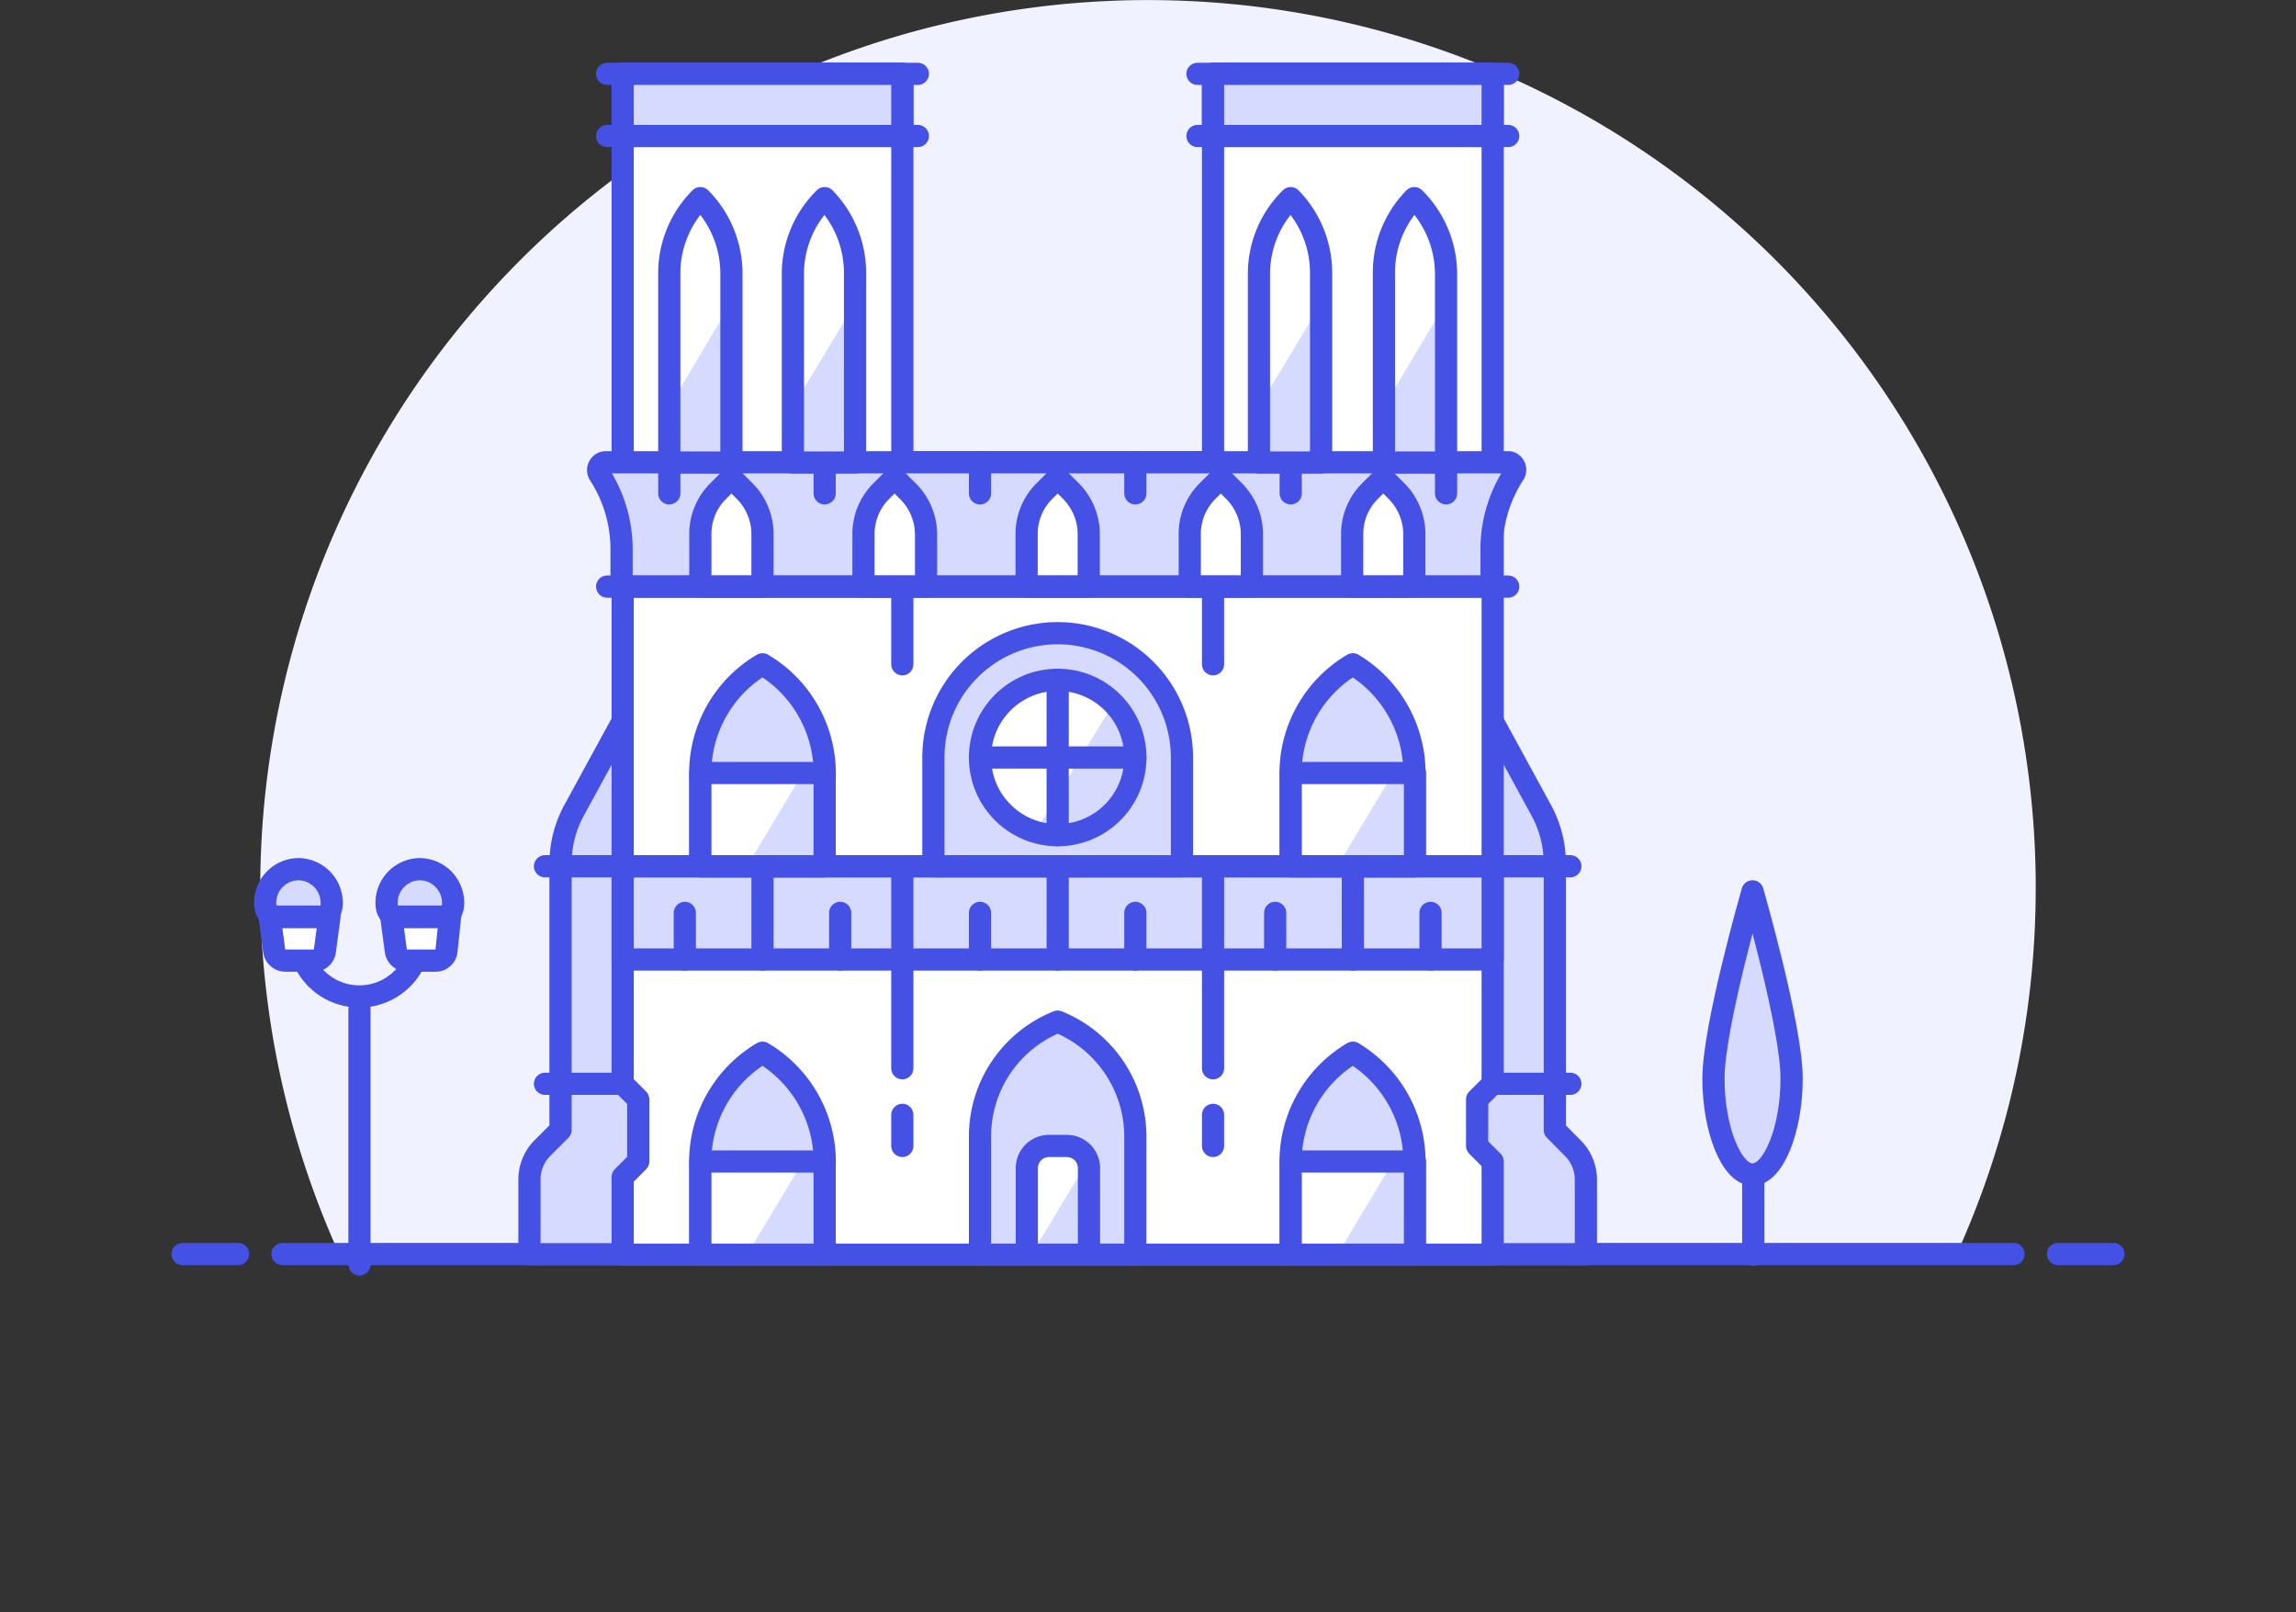 <svg xmlns="http://www.w3.org/2000/svg" xmlns:xlink="http://www.w3.org/1999/xlink" width="470" height="330" viewBox="0 0 470 330"><rect x="0" y="0" width="470" height="330" fill="#333333" stroke="none"/><defs><clipPath id="a"><rect width="470" height="330" transform="translate(655 130)" fill="#fff" stroke="#707070" stroke-width="1"/></clipPath></defs><g transform="translate(-655 -130)" clip-path="url(#a)"><g transform="translate(662.844 67.837)"><path d="M408.881,243.875A181.725,181.725,0,1,0,61.6,318.837h331.1a181.178,181.178,0,0,0,16.174-74.962Z" fill="#f0f2ff"/><line x2="354.364" transform="translate(49.974 318.837)" stroke-width="4.543" stroke="#4550e5" stroke-linecap="round" stroke-linejoin="round" fill="none"/><line x2="11.358" transform="translate(29.53 318.837)" stroke-width="4.543" stroke="#4550e5" stroke-linecap="round" stroke-linejoin="round" fill="none"/><line x2="11.358" transform="translate(413.425 318.837)" stroke-width="4.543" stroke="#4550e5" stroke-linecap="round" stroke-linejoin="round" fill="none"/><path d="M291.351,198.126l16.31,29.894a22.715,22.715,0,0,1,2.771,10.9v54.518l3.68,3.725a9.086,9.086,0,0,1,2.68,6.406v15.31H291.351Z" fill="#d6daff" stroke="#4550e5" stroke-linecap="round" stroke-linejoin="round" stroke-width="4.543"/><line x2="15.901" transform="translate(297.711 283.991)" stroke-width="4.543" stroke="#4550e5" stroke-linecap="round" stroke-linejoin="round" fill="none"/><path d="M125.981,198.126l-16.31,29.894a22.716,22.716,0,0,0-2.771,10.9v54.518l-3.725,3.725a9.086,9.086,0,0,0-2.635,6.406v15.31h25.442Z" fill="#d6daff" stroke="#4550e5" stroke-linecap="round" stroke-linejoin="round" stroke-width="4.543"/><path d="M240.468,77.279v79.5h-63.6v-79.5H119.621V283.991l3.18,3.18v12.721l-3.18,3.18v15.9H297.711V299.892l-3.18-3.18v-9.541l3.18-3.18V77.279Z" fill="#fff"/><path d="M240.468,77.279v79.5h-63.6v-79.5H119.621V283.991l3.18,3.18v12.721l-3.18,3.18v15.9H297.711V299.892l-3.18-3.18v-9.541l3.18-3.18V77.279Z" fill="none" stroke="#4550e5" stroke-linecap="round" stroke-linejoin="round" stroke-width="4.543"/><rect width="178.091" height="19.081" transform="translate(119.621 239.468)" stroke-width="4.543" stroke="#4550e5" stroke-linecap="round" stroke-linejoin="round" fill="#d6daff"/><path d="M301.118,156.783H116.168a1.59,1.59,0,0,0-1.318,2.453h0a28.258,28.258,0,0,1,4.543,15.628v7.36H297.484v-7.36a28.213,28.213,0,0,1,4.543-15.628h0a1.59,1.59,0,0,0-.909-2.453Z" fill="#d6daff" stroke="#4550e5" stroke-linecap="round" stroke-linejoin="round" stroke-width="4.543"/><path d="M208.666,271.27h0a25.305,25.305,0,0,0-15.9,23.488v24.215h31.8V294.758a25.4,25.4,0,0,0-15.9-23.488Z" fill="#d6daff" stroke="#4550e5" stroke-linecap="round" stroke-linejoin="round" stroke-width="4.543"/><path d="M148.242,277.631h0a25.9,25.9,0,0,0-12.721,23.488v17.855h25.442V301.118a25.987,25.987,0,0,0-12.721-23.488Z" fill="#d6daff" stroke="#4550e5" stroke-linecap="round" stroke-linejoin="round" stroke-width="4.543"/><path d="M148.242,198.126h0a25.9,25.9,0,0,0-12.721,23.488v17.854h25.442V221.614A25.987,25.987,0,0,0,148.242,198.126Z" fill="#d6daff" stroke="#4550e5" stroke-linecap="round" stroke-linejoin="round" stroke-width="4.543"/><path d="M269.089,198.126h0a25.9,25.9,0,0,0-12.721,23.488v17.854h25.305V221.614a25.987,25.987,0,0,0-12.584-23.488Z" fill="#d6daff" stroke="#4550e5" stroke-linecap="round" stroke-linejoin="round" stroke-width="4.543"/><path d="M269.089,277.631h0a25.9,25.9,0,0,0-12.721,23.488v17.854h25.305V301.118a25.987,25.987,0,0,0-12.584-23.488Z" fill="#d6daff" stroke="#4550e5" stroke-linecap="round" stroke-linejoin="round" stroke-width="4.543"/><line y2="41.342" transform="translate(176.864 239.468)" stroke-width="4.543" stroke="#4550e5" stroke-linecap="round" stroke-linejoin="round" fill="none"/><line y2="41.342" transform="translate(240.468 239.468)" stroke-width="4.543" stroke="#4550e5" stroke-linecap="round" stroke-linejoin="round" fill="none"/><line y2="15.901" transform="translate(176.864 182.225)" stroke-width="4.543" stroke="#4550e5" stroke-linecap="round" stroke-linejoin="round" fill="none"/><line y2="15.901" transform="translate(240.468 182.225)" stroke-width="4.543" stroke="#4550e5" stroke-linecap="round" stroke-linejoin="round" fill="none"/><path d="M208.666,191.765h0a25.442,25.442,0,0,0-25.442,25.441v22.261h50.883V217.207A25.442,25.442,0,0,0,208.666,191.765Z" fill="#d6daff" stroke="#4550e5" stroke-linecap="round" stroke-linejoin="round" stroke-width="4.543"/><circle cx="15.901" cy="15.901" r="15.901" transform="translate(192.765 201.306)" fill="#d6daff"/><path d="M220.024,206.167a15.674,15.674,0,0,0-11.358-4.861,15.856,15.856,0,0,0-4.543,31.12Z" fill="#fff"/><circle cx="15.901" cy="15.901" r="15.901" transform="translate(192.765 201.306)" fill="none" stroke="#4550e5" stroke-linecap="round" stroke-linejoin="round" stroke-width="4.543"/><line y2="6.36" transform="translate(176.864 290.351)" stroke-width="4.543" stroke="#4550e5" stroke-linecap="round" stroke-linejoin="round" fill="none"/><line y2="6.36" transform="translate(240.468 290.351)" stroke-width="4.543" stroke="#4550e5" stroke-linecap="round" stroke-linejoin="round" fill="none"/><line y1="19.081" transform="translate(148.242 239.468)" stroke-width="4.543" stroke="#4550e5" stroke-linecap="round" stroke-linejoin="round" fill="none"/><line y1="9.541" transform="translate(132.341 249.009)" stroke-width="4.543" stroke="#4550e5" stroke-linecap="round" stroke-linejoin="round" fill="none"/><line y1="9.541" transform="translate(164.143 249.009)" stroke-width="4.543" stroke="#4550e5" stroke-linecap="round" stroke-linejoin="round" fill="none"/><line y1="19.081" transform="translate(208.666 239.468)" stroke-width="4.543" stroke="#4550e5" stroke-linecap="round" stroke-linejoin="round" fill="none"/><line y1="9.541" transform="translate(192.765 249.009)" stroke-width="4.543" stroke="#4550e5" stroke-linecap="round" stroke-linejoin="round" fill="none"/><line y1="9.541" transform="translate(224.567 249.009)" stroke-width="4.543" stroke="#4550e5" stroke-linecap="round" stroke-linejoin="round" fill="none"/><line y1="19.081" transform="translate(269.089 239.468)" stroke-width="4.543" stroke="#4550e5" stroke-linecap="round" stroke-linejoin="round" fill="none"/><line y1="9.541" transform="translate(253.189 249.009)" stroke-width="4.543" stroke="#4550e5" stroke-linecap="round" stroke-linejoin="round" fill="none"/><line y1="9.541" transform="translate(284.99 249.009)" stroke-width="4.543" stroke="#4550e5" stroke-linecap="round" stroke-linejoin="round" fill="none"/><path d="M144.608,162.689l-2.726-2.726-2.726,2.726a12.357,12.357,0,0,0-3.635,8.814v10.722h12.721V171.5a12.539,12.539,0,0,0-3.635-8.814Z" fill="#fff" stroke="#4550e5" stroke-linecap="round" stroke-linejoin="round" stroke-width="4.543"/><path d="M178,162.689l-2.726-2.726-2.726,2.726a12.357,12.357,0,0,0-3.635,8.814v10.722h12.812V171.5A12.539,12.539,0,0,0,178,162.689Z" fill="#fff" stroke="#4550e5" stroke-linecap="round" stroke-linejoin="round" stroke-width="4.543"/><path d="M211.392,162.689l-2.726-2.726-2.726,2.726a12.357,12.357,0,0,0-3.634,8.814v10.722h12.721V171.5A12.539,12.539,0,0,0,211.392,162.689Z" fill="#fff" stroke="#4550e5" stroke-linecap="round" stroke-linejoin="round" stroke-width="4.543"/><path d="M244.784,162.689l-2.726-2.726-2.726,2.726A12.357,12.357,0,0,0,235.7,171.5v10.722h12.721V171.5A12.539,12.539,0,0,0,244.784,162.689Z" fill="#fff" stroke="#4550e5" stroke-linecap="round" stroke-linejoin="round" stroke-width="4.543"/><path d="M272.588,162.689l2.726-2.726,2.726,2.726a12.539,12.539,0,0,1,3.634,8.814v10.722H268.953V171.5a12.357,12.357,0,0,1,3.635-8.814Z" fill="#fff" stroke="#4550e5" stroke-linecap="round" stroke-linejoin="round" stroke-width="4.543"/><line y2="6.36" transform="translate(160.963 156.783)" stroke-width="4.543" stroke="#4550e5" stroke-linecap="round" stroke-linejoin="round" fill="none"/><line y2="6.36" transform="translate(129.161 156.783)" stroke-width="4.543" stroke="#4550e5" stroke-linecap="round" stroke-linejoin="round" fill="none"/><line y2="6.36" transform="translate(192.765 156.783)" stroke-width="4.543" stroke="#4550e5" stroke-linecap="round" stroke-linejoin="round" fill="none"/><line y2="6.36" transform="translate(224.567 156.783)" stroke-width="4.543" stroke="#4550e5" stroke-linecap="round" stroke-linejoin="round" fill="none"/><line y2="6.36" transform="translate(256.369 156.783)" stroke-width="4.543" stroke="#4550e5" stroke-linecap="round" stroke-linejoin="round" fill="none"/><line y2="6.36" transform="translate(288.171 156.783)" stroke-width="4.543" stroke="#4550e5" stroke-linecap="round" stroke-linejoin="round" fill="none"/><path d="M206.894,296.712h3.635a4.543,4.543,0,0,1,4.543,4.543v17.718H202.351V301.255A4.543,4.543,0,0,1,206.894,296.712Z" fill="#d6daff"/><path d="M210.529,296.712h-3.635a4.543,4.543,0,0,0-4.543,4.543v17.718h.909l11.54-19.127A4.543,4.543,0,0,0,210.529,296.712Z" fill="#fff"/><path d="M206.894,296.712h3.635a4.543,4.543,0,0,1,4.543,4.543v17.718H202.351V301.255A4.543,4.543,0,0,1,206.894,296.712Z" fill="none" stroke="#4550e5" stroke-linecap="round" stroke-linejoin="round" stroke-width="4.543"/><path d="M135.521,102.72h0a21.716,21.716,0,0,0-6.36,15.4v38.707h12.721V118.121A21.943,21.943,0,0,0,135.521,102.72Z" fill="#d6daff"/><path d="M141.882,124.073v-5.951a21.943,21.943,0,0,0-6.36-15.356h0a21.716,21.716,0,0,0-6.36,15.356V145.38Z" fill="#fff"/><path d="M135.521,102.72h0a21.716,21.716,0,0,0-6.36,15.4v38.707h12.721V118.121A21.943,21.943,0,0,0,135.521,102.72Z" fill="none" stroke="#4550e5" stroke-linecap="round" stroke-linejoin="round" stroke-width="4.543"/><path d="M160.963,102.72h0a21.716,21.716,0,0,0-6.5,15.4v38.707h12.721V118.121A21.943,21.943,0,0,0,160.963,102.72Z" fill="#d6daff"/><path d="M167.323,124.073v-5.951a21.943,21.943,0,0,0-6.36-15.356h0a21.716,21.716,0,0,0-6.5,15.356V145.38Z" fill="#fff"/><path d="M160.963,102.72h0a21.716,21.716,0,0,0-6.5,15.4v38.707h12.721V118.121A21.943,21.943,0,0,0,160.963,102.72Z" fill="none" stroke="#4550e5" stroke-linecap="round" stroke-linejoin="round" stroke-width="4.543"/><path d="M256.369,102.72h0a21.716,21.716,0,0,0-6.5,15.4v38.707h12.721V118.121a21.943,21.943,0,0,0-6.224-15.4Z" fill="#d6daff"/><path d="M262.729,124.073v-5.951a21.943,21.943,0,0,0-6.36-15.356h0a21.716,21.716,0,0,0-6.5,15.356V145.38Z" fill="#fff"/><path d="M256.369,102.72h0a21.716,21.716,0,0,0-6.5,15.4v38.707h12.721V118.121a21.943,21.943,0,0,0-6.224-15.4Z" fill="none" stroke="#4550e5" stroke-linecap="round" stroke-linejoin="round" stroke-width="4.543"/><path d="M281.674,102.72h0a21.716,21.716,0,0,0-6.224,15.4v38.707h12.721V118.121A21.944,21.944,0,0,0,281.674,102.72Z" fill="#d6daff"/><path d="M288.171,124.073v-5.951a21.944,21.944,0,0,0-6.5-15.4h0a21.716,21.716,0,0,0-6.224,15.4V145.38Z" fill="#fff"/><path d="M281.674,102.72h0a21.716,21.716,0,0,0-6.224,15.4v38.707h12.721V118.121A21.944,21.944,0,0,0,281.674,102.72Z" fill="none" stroke="#4550e5" stroke-linecap="round" stroke-linejoin="round" stroke-width="4.543"/><line x2="63.604" transform="translate(116.44 89.999)" stroke-width="4.543" stroke="#4550e5" stroke-linecap="round" stroke-linejoin="round" fill="none"/><line x2="63.604" transform="translate(116.44 77.279)" stroke-width="4.543" stroke="#4550e5" stroke-linecap="round" stroke-linejoin="round" fill="none"/><line x2="63.604" transform="translate(237.288 89.999)" stroke-width="4.543" stroke="#4550e5" stroke-linecap="round" stroke-linejoin="round" fill="none"/><line x2="63.604" transform="translate(237.288 77.279)" stroke-width="4.543" stroke="#4550e5" stroke-linecap="round" stroke-linejoin="round" fill="none"/><line x2="184.451" transform="translate(116.44 182.225)" stroke-width="4.543" stroke="#4550e5" stroke-linecap="round" stroke-linejoin="round" fill="none"/><line x2="209.893" transform="translate(103.72 239.468)" stroke-width="4.543" stroke="#4550e5" stroke-linecap="round" stroke-linejoin="round" fill="none"/><line x1="15.901" transform="translate(103.72 283.991)" stroke-width="4.543" stroke="#4550e5" stroke-linecap="round" stroke-linejoin="round" fill="none"/><rect width="57.243" height="12.721" transform="translate(119.621 77.279)" stroke-width="4.543" stroke="#4550e5" stroke-linecap="round" stroke-linejoin="round" fill="#d6daff"/><rect width="57.243" height="12.721" transform="translate(240.468 77.279)" stroke-width="4.543" stroke="#4550e5" stroke-linecap="round" stroke-linejoin="round" fill="#d6daff"/><line y2="31.802" transform="translate(208.666 201.306)" stroke-width="4.543" stroke="#4550e5" stroke-linecap="round" stroke-linejoin="round" fill="none"/><line x2="31.802" transform="translate(192.765 217.207)" stroke-width="4.543" stroke="#4550e5" stroke-linecap="round" stroke-linejoin="round" fill="none"/><rect width="25.442" height="19.081" transform="translate(135.521 220.387)" fill="#d6daff"/><path d="M135.521,220.387v19.081h9.541l11.449-19.081Z" fill="#fff"/><rect width="25.442" height="19.081" transform="translate(135.521 220.387)" stroke-width="4.543" stroke="#4550e5" stroke-linecap="round" stroke-linejoin="round" fill="none"/><rect width="25.442" height="19.081" transform="translate(256.369 220.387)" fill="#d6daff"/><path d="M256.369,220.387v19.081h9.541l11.449-19.081Z" fill="#fff"/><rect width="25.442" height="19.081" transform="translate(256.369 220.387)" stroke-width="4.543" stroke="#4550e5" stroke-linecap="round" stroke-linejoin="round" fill="none"/><rect width="25.442" height="19.081" transform="translate(135.521 299.892)" fill="#d6daff"/><path d="M135.521,299.892v19.081h9.541l11.449-19.081Z" fill="#fff"/><rect width="25.442" height="19.081" transform="translate(135.521 299.892)" stroke-width="4.543" stroke="#4550e5" stroke-linecap="round" stroke-linejoin="round" fill="none"/><rect width="25.442" height="19.081" transform="translate(256.369 299.892)" fill="#d6daff"/><path d="M256.369,299.892v19.081h9.541l11.449-19.081Z" fill="#fff"/><rect width="25.442" height="19.081" transform="translate(256.369 299.892)" stroke-width="4.543" stroke="#4550e5" stroke-linecap="round" stroke-linejoin="round" fill="none"/><path d="M358.907,282.9c0,10.54-3.771,19.672-8,19.672s-8-9.086-8-19.672,8-38.3,8-38.3S358.907,272.315,358.907,282.9Z" fill="#d6daff" stroke="#4550e5" stroke-linecap="round" stroke-linejoin="round" stroke-width="4.543"/><line y2="16.401" transform="translate(351.047 302.572)" stroke-width="4.543" stroke="#4550e5" stroke-linecap="round" stroke-linejoin="round" fill="none"/><path d="M78.142,254.415a12.448,12.448,0,0,1-24.851,0" fill="none" stroke="#4550e5" stroke-linecap="round" stroke-linejoin="round" stroke-width="4.543"/><path d="M57.925,249.872H48.839a2.408,2.408,0,0,1-1.454-.545,1.908,1.908,0,0,0,0,.727l.909,6.769a2.317,2.317,0,0,0,2.272,1.954h5.861a2.226,2.226,0,0,0,2.226-1.954l.909-6.769a1.908,1.908,0,0,0,0-.727,2.181,2.181,0,0,1-1.636.545Z" fill="#fff" stroke="#4550e5" stroke-linecap="round" stroke-linejoin="round" stroke-width="4.543"/><path d="M53.291,240.059a6.906,6.906,0,0,0-6.86,6.906c0,2,1,2.817,2.272,2.817h9.086c1.272,0,2.272-.818,2.272-2.817a6.906,6.906,0,0,0-6.771-6.906Z" fill="#d6daff" stroke="#4550e5" stroke-linecap="round" stroke-linejoin="round" stroke-width="4.543"/><path d="M82.776,249.872H73.69a2.181,2.181,0,0,1-1.408-.545,3.544,3.544,0,0,0,0,.727l.909,6.769a2.317,2.317,0,0,0,2.272,1.954h5.861a2.226,2.226,0,0,0,2.226-1.954l.727-6.951a3.543,3.543,0,0,0,0-.727,2.181,2.181,0,0,1-1.5.727Z" fill="#fff" stroke="#4550e5" stroke-linecap="round" stroke-linejoin="round" stroke-width="4.543"/><path d="M78.142,240.059a6.906,6.906,0,0,0-6.86,6.906c0,2,1,2.817,2.272,2.817h9.086c1.272,0,2.272-.818,2.272-2.817a6.906,6.906,0,0,0-6.771-6.906Z" fill="#d6daff" stroke="#4550e5" stroke-linecap="round" stroke-linejoin="round" stroke-width="4.543"/><line y2="52.201" transform="translate(65.739 268.772)" stroke-width="4.543" stroke="#4550e5" stroke-linecap="round" stroke-linejoin="round" fill="none"/></g></g></svg>